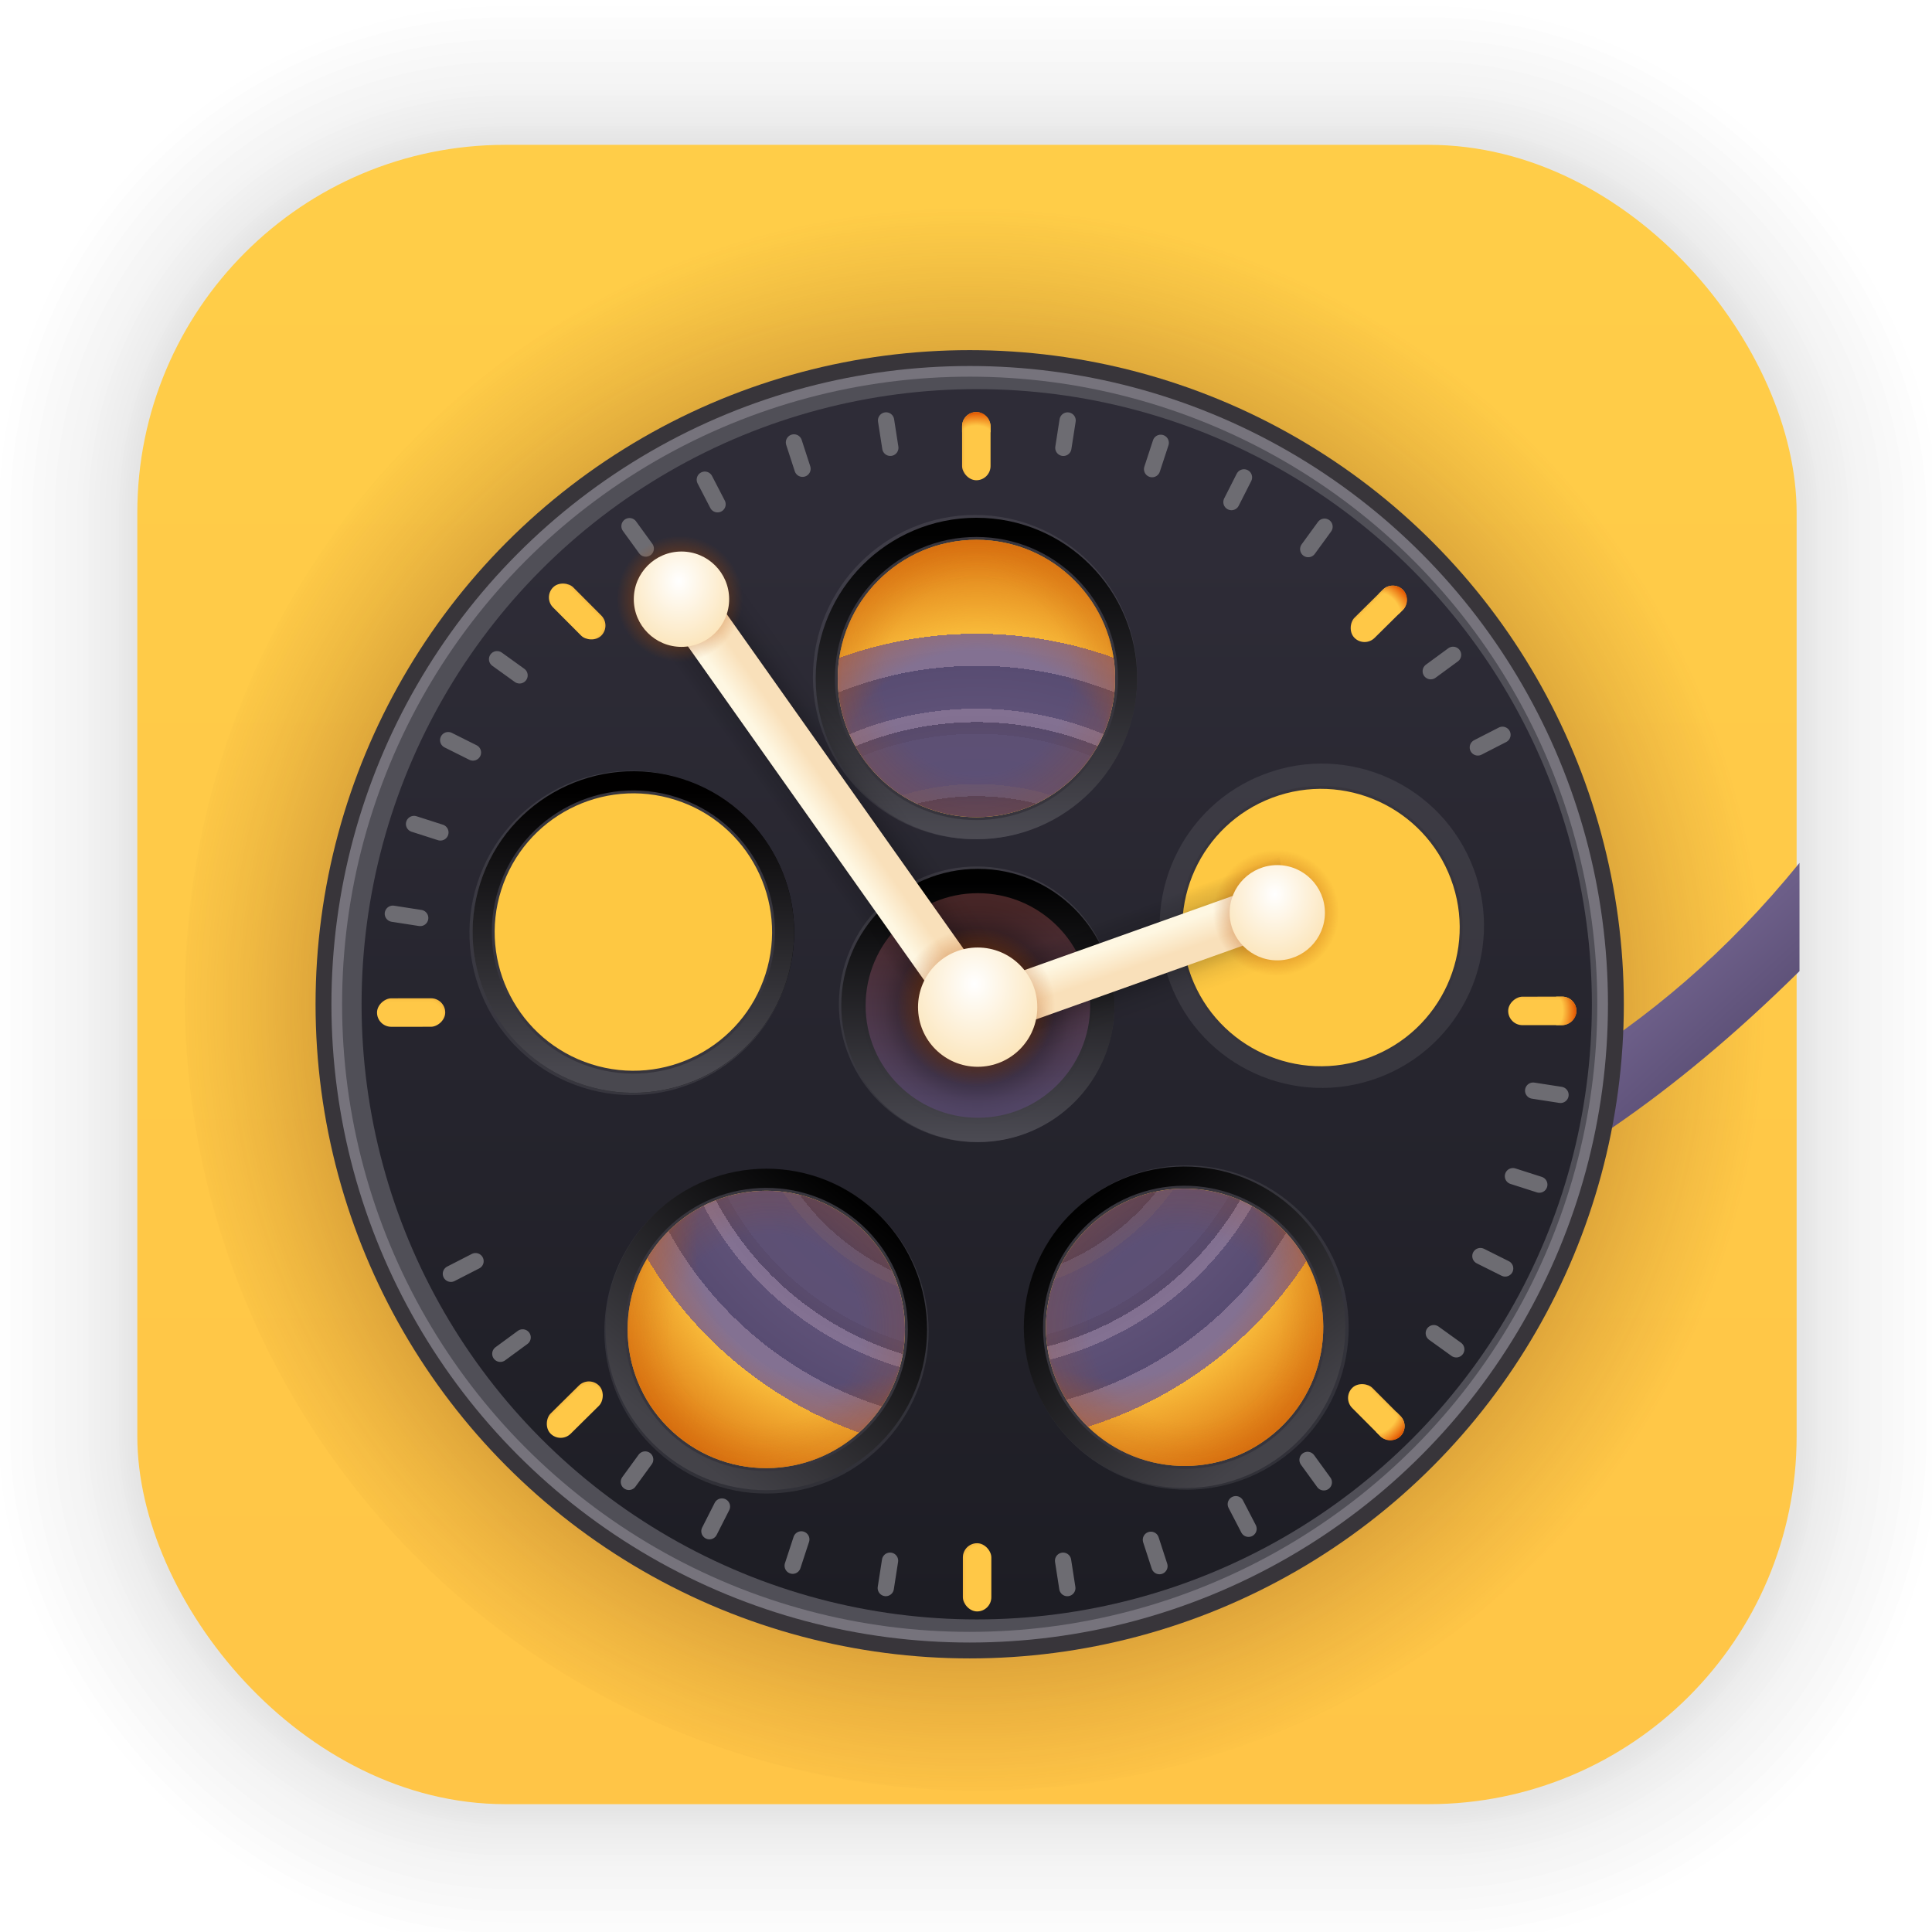 <?xml version="1.0" encoding="UTF-8"?>
<svg width="128" height="128" viewBox="0 0 33.867 33.867" xmlns="http://www.w3.org/2000/svg" xmlns:xlink="http://www.w3.org/1999/xlink">
 <defs>
  <linearGradient id="r" x1="132.21" x2="132.21" y1="42.152" y2="70.68" gradientTransform="translate(-111.76 -37.183) scale(.976)" gradientUnits="userSpaceOnUse">
   <stop stop-color="#ffcd48" offset="0"/>
   <stop stop-color="#ffc547" offset="1"/>
  </linearGradient>
  <linearGradient id="t" x1="575.88" x2="605.79" y1="318.28" y2="350.96" gradientTransform="translate(-12.113 -8.901) scale(.216)" gradientUnits="userSpaceOnUse">
   <stop stop-color="#756692" offset="0"/>
   <stop stop-color="#5a4e74" offset="1"/>
  </linearGradient>
  <linearGradient id="u" x1="-172.68" x2="-172.68" y1="442.51" y2="117.17" gradientUnits="userSpaceOnUse">
   <stop stop-color="#1d1d24" offset="0"/>
   <stop stop-color="#2e2c37" offset="1"/>
  </linearGradient>
  <linearGradient id="j">
   <stop stop-color="#ffc847" offset="0"/>
   <stop stop-color="#ffc847" offset=".346"/>
   <stop stop-color="#e35400" offset="1"/>
  </linearGradient>
  <linearGradient id="aa" x1="254.99" x2="254.99" y1="100.77" y2="193.6" gradientUnits="userSpaceOnUse" xlink:href="#d"/>
  <linearGradient id="d">
   <stop stop-color="#010101" offset="0"/>
   <stop stop-color="#4b4a52" offset="1"/>
  </linearGradient>
  <linearGradient id="k">
   <stop stop-color="#7c6b8d" offset="0"/>
   <stop stop-color="#54425c" offset=".567"/>
   <stop stop-color="#655674" offset=".567"/>
   <stop stop-color="#655674" offset=".595"/>
   <stop stop-color="#5c5076" offset=".595"/>
   <stop stop-color="#5d5074" offset=".711"/>
   <stop stop-color="#594b6d" offset=".711"/>
   <stop stop-color="#584a6b" offset=".738"/>
   <stop stop-color="#5c4f75" offset=".738"/>
   <stop stop-color="#827091" offset=".738"/>
   <stop stop-color="#837192" offset=".769"/>
   <stop stop-color="#5e5177" offset=".769"/>
   <stop stop-color="#584c72" offset=".868"/>
   <stop stop-color="#837192" offset=".868"/>
   <stop stop-color="#847293" offset=".942"/>
   <stop stop-color="#857292" stop-opacity="0" offset=".942"/>
   <stop stop-color="#f9c445" stop-opacity="0" offset="1"/>
  </linearGradient>
  <linearGradient id="l">
   <stop stop-color="#cf5700" stop-opacity="0" offset="0"/>
   <stop stop-color="#cf5700" stop-opacity="0" offset=".5"/>
   <stop stop-color="#cf5700" stop-opacity=".908" offset="1"/>
  </linearGradient>
  <linearGradient id="m">
   <stop stop-color="#b84b00" stop-opacity="0" offset="0"/>
   <stop stop-color="#b84b00" stop-opacity="0" offset=".5"/>
   <stop stop-color="#b84b00" stop-opacity=".035" offset=".556"/>
   <stop stop-color="#b84b00" stop-opacity=".071" offset=".612"/>
   <stop stop-color="#b84b00" stop-opacity=".106" offset=".661"/>
   <stop stop-color="#b84b00" stop-opacity=".129" offset=".72"/>
   <stop stop-color="#b84b00" offset="1"/>
  </linearGradient>
  <linearGradient id="W" x1="254.99" x2="254.99" y1="100.77" y2="193.6" gradientUnits="userSpaceOnUse" xlink:href="#e"/>
  <linearGradient id="e">
   <stop stop-color="#444349" offset="0"/>
   <stop stop-color="#010101" offset="1"/>
  </linearGradient>
  <linearGradient id="R" x1="293.56" x2="211.86" y1="122.1" y2="148.17" gradientUnits="userSpaceOnUse">
   <stop stop-color="#010000" offset="0"/>
   <stop stop-color="#49484f" offset="1"/>
  </linearGradient>
  <linearGradient id="ab" x1="350.68" x2="350.68" y1="227.1" y2="286.85" gradientTransform="translate(-95.208 -.87)" gradientUnits="userSpaceOnUse">
   <stop stop-color="#492728" offset="0"/>
   <stop stop-color="#544768" offset="1"/>
  </linearGradient>
  <linearGradient id="ad" x1="207.36" x2="207.67" y1="355.14" y2="386.46" gradientTransform="rotate(-19.618 -109.88 58.277)" gradientUnits="userSpaceOnUse" xlink:href="#h"/>
  <linearGradient id="h">
   <stop stop-opacity="0" offset="0"/>
   <stop stop-opacity=".208" offset=".083"/>
   <stop stop-opacity=".376" offset=".176"/>
   <stop offset=".307"/>
   <stop offset=".572"/>
   <stop stop-opacity=".212" offset=".826"/>
   <stop stop-opacity=".086" offset=".907"/>
   <stop stop-opacity="0" offset="1"/>
  </linearGradient>
  <linearGradient id="ae" x1="210.39" x2="210.31" y1="363.36" y2="371.76" gradientTransform="translate(-13.188 -40.277)" gradientUnits="userSpaceOnUse" xlink:href="#i"/>
  <linearGradient id="i">
   <stop stop-color="#fef7e2" offset="0"/>
   <stop stop-color="#f9e0ba" offset="1"/>
  </linearGradient>
  <linearGradient id="o">
   <stop stop-color="#b64c00" offset="0"/>
   <stop stop-color="#b64c00" stop-opacity="0" offset="1"/>
  </linearGradient>
  <linearGradient id="p">
   <stop stop-color="#fff" offset="0"/>
   <stop stop-color="#fbe1b0" offset="1"/>
  </linearGradient>
  <linearGradient id="ah" x1="207.36" x2="207.67" y1="355.14" y2="386.46" gradientTransform="matrix(-.924 -1.306 .818 -.576 110.49 691.66)" gradientUnits="userSpaceOnUse" xlink:href="#h"/>
  <linearGradient id="ai" x1="210.39" x2="210.31" y1="363.36" y2="371.76" gradientTransform="matrix(1.6 0 0 1 -629.14 -309.24)" gradientUnits="userSpaceOnUse" xlink:href="#i"/>
  <radialGradient id="v" cx="274.03" cy="80.799" r="4.376" gradientTransform="matrix(2.901 0 0 1.48 -520.95 -41.384)" gradientUnits="userSpaceOnUse" xlink:href="#j"/>
  <radialGradient id="E" cx="350.35" cy="224.77" r="42.649" gradientTransform="matrix(3.104 .005 -.005 3.124 -735.7 -447.03)" gradientUnits="userSpaceOnUse" xlink:href="#k"/>
  <radialGradient id="F" cx="350.64" cy="158.37" r="42.649" gradientTransform="matrix(1.987 0 0 1.923 -345.91 -126.92)" gradientUnits="userSpaceOnUse" xlink:href="#l"/>
  <radialGradient id="G" cx="350.62" cy="145.16" r="42.649" gradientTransform="matrix(1.347 .002 -.002 1.381 -121.33 -56.074)" gradientUnits="userSpaceOnUse" xlink:href="#m"/>
  <radialGradient id="ac" cx="297.65" cy="268.07" r="24.297" gradientTransform="translate(-654.05 -144.98) scale(1.501)" gradientUnits="userSpaceOnUse">
   <stop offset="0"/>
   <stop stop-opacity=".098" offset=".794"/>
   <stop stop-opacity=".051" offset=".872"/>
   <stop stop-opacity="0" offset="1"/>
  </radialGradient>
  <radialGradient id="af" cx="297.65" cy="268.07" r="24.297" gradientTransform="translate(109.6 12.853) scale(.799)" gradientUnits="userSpaceOnUse" xlink:href="#o"/>
  <radialGradient id="ag" cx="301.89" cy="265.11" r="18.34" gradientTransform="matrix(1.147 0 0 1.325 .677 -130.01)" gradientUnits="userSpaceOnUse" xlink:href="#p"/>
  <radialGradient id="aj" cx="297.65" cy="268.07" r="24.297" gradientTransform="translate(-42.553 -12.064)" gradientUnits="userSpaceOnUse" xlink:href="#o"/>
  <radialGradient id="ak" cx="301.89" cy="265.11" r="18.34" gradientTransform="matrix(1.436 0 0 1.659 -178.92 -190.92)" gradientUnits="userSpaceOnUse" xlink:href="#p"/>
  <radialGradient id="al" cx="297.65" cy="268.07" r="24.297" gradientTransform="translate(-73.853 -83.765) scale(.799)" gradientUnits="userSpaceOnUse" xlink:href="#o"/>
  <radialGradient id="am" cx="301.89" cy="265.11" r="18.34" gradientTransform="matrix(1.148 0 0 1.327 -182.87 -226.76)" gradientUnits="userSpaceOnUse" xlink:href="#p"/>
  <radialGradient id="s" cx="-571.09" cy="434.78" r="229.44" gradientTransform="translate(51.79 -8.894) scale(.061)" gradientUnits="userSpaceOnUse">
   <stop stop-color="#6a2b0c" offset="0"/>
   <stop stop-color="#6a2b0c" stop-opacity=".824" offset=".46"/>
   <stop stop-color="#6a2b0c" stop-opacity=".62" offset=".56"/>
   <stop stop-color="#6a2b0c" stop-opacity=".553" offset=".597"/>
   <stop stop-color="#6a2b0c" stop-opacity=".459" offset=".66"/>
   <stop stop-color="#6a2b0c" stop-opacity=".353" offset=".733"/>
   <stop stop-color="#6a2b0c" stop-opacity=".259" offset=".793"/>
   <stop stop-color="#6a2b0c" stop-opacity=".192" offset=".832"/>
   <stop stop-color="#6a2b0c" stop-opacity=".114" offset=".892"/>
   <stop stop-color="#6a2b0c" stop-opacity=".063" offset=".938"/>
   <stop stop-color="#6a2b0c" stop-opacity=".039" offset=".963"/>
   <stop stop-color="#6a2b0c" stop-opacity="0" offset="1"/>
  </radialGradient>
 </defs>
 <g transform="translate(-65.737 -37.183) scale(.976)" fill="none" opacity=".295" stroke="#000" stroke-linecap="round" stroke-linejoin="round" stroke-opacity=".02">
  <rect x="69.84" y="40.71" width="29.811" height="29.811" rx="6.61" ry="6.61" stroke-width=".1"/>
  <rect x="69.84" y="40.71" width="29.811" height="29.811" rx="6.61" ry="6.61" stroke-width=".2"/>
  <rect x="69.84" y="40.71" width="29.811" height="29.811" rx="6.61" ry="6.61" stroke-width=".3"/>
  <rect x="69.84" y="40.71" width="29.811" height="29.811" rx="6.61" ry="6.61" stroke-width=".4"/>
  <rect x="69.84" y="40.71" width="29.811" height="29.811" rx="6.61" ry="6.61" stroke-width=".5"/>
  <rect x="69.84" y="40.71" width="29.811" height="29.811" rx="6.61" ry="6.61" stroke-width=".6"/>
  <rect x="69.84" y="40.71" width="29.811" height="29.811" rx="6.61" ry="6.61" stroke-width=".7"/>
  <rect x="69.84" y="40.71" width="29.811" height="29.811" rx="6.61" ry="6.61" stroke-width=".8"/>
  <rect x="69.84" y="40.71" width="29.811" height="29.811" rx="6.61" ry="6.61"/>
  <rect x="69.84" y="40.71" width="29.811" height="29.811" rx="6.61" ry="6.61" stroke-width="1.2"/>
  <rect x="69.84" y="40.71" width="29.811" height="29.811" rx="6.61" ry="6.61" stroke-width="1.4"/>
  <rect x="69.84" y="40.71" width="29.811" height="29.811" rx="6.61" ry="6.61" stroke-width="1.6"/>
  <rect x="69.84" y="40.71" width="29.811" height="29.811" rx="6.61" ry="6.61" stroke-width="1.8"/>
  <rect x="69.84" y="40.71" width="29.811" height="29.811" rx="6.61" ry="6.61" stroke-width="2"/>
  <rect x="69.84" y="40.71" width="29.811" height="29.811" rx="6.61" ry="6.61" stroke-width="2.2"/>
  <rect x="69.84" y="40.71" width="29.811" height="29.811" rx="6.61" ry="6.61" stroke-width="2.6"/>
  <rect x="69.84" y="40.71" width="29.811" height="29.811" rx="6.61" ry="6.61" stroke-width="3"/>
  <rect x="69.84" y="40.71" width="29.811" height="29.811" rx="6.61" ry="6.61" stroke-width="3.4"/>
  <rect x="69.84" y="40.71" width="29.811" height="29.811" rx="6.61" ry="6.61" stroke-width="3.8"/>
  <rect x="69.84" y="40.71" width="29.811" height="29.811" rx="6.61" ry="6.61" stroke-width="4.2"/>
  <rect x="69.84" y="40.71" width="29.811" height="29.811" rx="6.61" ry="6.61" stroke-width="4.6"/>
  <rect x="69.84" y="40.71" width="29.811" height="29.811" rx="6.61" ry="6.61" stroke-width="5"/>
 </g>
 <rect x="2.407" y="2.539" width="29.087" height="29.087" rx="6.449" ry="6.449" fill="url(#r)" stroke-linecap="round" stroke-linejoin="round" stroke-width="2.688"/>
 <circle cx="17.155" cy="17.475" r="13.915" fill="url(#s)"/>
 <path transform="scale(.265)" d="M119.035 57.08c-9.711 11.948-20.589 17.19-33.826 22.238-7.628.315-13.613 1.447-10.914 6.897 14.139-2.275 27.602-5.053 44.74-21.975v-7.16z" fill="url(#t)"/>
 <g transform="translate(-19.72 2.944) scale(.057)">
  <circle cx="644.18" cy="257.2" r="201.17" fill="#38353a"/>
  <circle cx="644.18" cy="257.2" r="196.29" fill="#76737c"/>
  <circle cx="644.18" cy="257.2" r="193.01" fill="#504f57"/>
 </g>
 <g transform="translate(28.953 2.985) scale(.057)">
  <circle cx="-207.57" cy="256.48" r="189.18" fill="url(#u)" stroke="url(#linearGradient845)" stroke-linecap="round" stroke-linejoin="round" stroke-width="4.5"/>
  <path transform="translate(-463.52 -.376)" d="m199.74 84.069 2.634 8.099m107.14 329.38 2.635 8.1m-84.077-352.34 1.306 8.417m53.129 342.26 1.306 8.417m0.089-359.08-1.31 8.416m-53.299 342.24-1.31 8.415m84.553-352.2-2.653 8.094m-107.88 329.14-2.653 8.094m138.79-334.7-3.853 7.596m-156.69 308.9-3.854 7.596m189.17-308.92-5.015 6.885m-203.91 279.98-5.014 6.885m253.47-254.35-6.868 5.038m-279.27 204.88-6.867 5.038m308.2-190.36-7.58 3.884m-308.24 157.99-7.58 3.885m341.25-55.025-8.416-1.305m-342.27-53.097-8.417-1.306m352.58 83.311-8.11-2.6m-329.84-105.71-8.111-2.6m335.56 136.69-7.618-3.808m-309.82-154.86-7.618-3.808m310.02 187.35-6.913-4.974m-281.16-202.29-6.913-4.975m254.25 253.14-5.004-6.892m-203.52-280.27-5.004-6.892m190.38 308.34-3.92-7.562m-159.38-307.51-3.919-7.562" fill="none" stroke="#6d6c72" stroke-linecap="round" stroke-width="5"/>
  <g transform="translate(-481.72 2.592)">
   <rect x="269.65" y="71.76" width="8.752" height="20.972" rx="4.376" ry="4.376" fill="#ffc847"/>
   <path d="m274.02 71.76a4.365 4.365 0 0 0-4.375 4.375v1.842h8.752v-1.842a4.366 4.366 0 0 0-4.377-4.375z" fill="url(#v)"/>
   <g fill="#a73c00" opacity=".186">
    <path d="M274.025 71.76a4.365 4.365 0 0 0-4.375 4.375v12.22c0 1.633.896 3.035 2.215 3.788a4.35 4.35 0 0 1-1.203-3.004V76.918a4.365 4.365 0 0 1 4.375-4.375c.792 0 1.523.223 2.162.588a4.353 4.353 0 0 0-3.174-1.371z" fill-opacity=".151" opacity="1"/>
    <path d="M274.025 71.76a4.365 4.365 0 0 0-4.375 4.375v12.22a4.35 4.35 0 0 0 1.522 3.3 4.345 4.345 0 0 1-1.078-2.856V76.58a4.366 4.366 0 0 1 4.377-4.375c1.098 0 2.086.413 2.853 1.076a4.346 4.346 0 0 0-3.299-1.521z" fill-opacity=".38" opacity="1"/>
   </g>
  </g>
  <g transform="translate(-481.48 350.47)">
   <rect x="269.65" y="71.76" width="8.752" height="20.972" rx="4.376" ry="4.376" fill="#ffc847"/>
   <path d="m274.02 71.76a4.365 4.365 0 0 0-4.375 4.375v1.842h8.752v-1.842a4.366 4.366 0 0 0-4.377-4.375z" fill="url(#v)"/>
   <g fill="#a73c00" opacity=".186">
    <path d="M274.025 71.76a4.365 4.365 0 0 0-4.375 4.375v12.22c0 1.633.896 3.035 2.215 3.788a4.35 4.35 0 0 1-1.203-3.004V76.918a4.365 4.365 0 0 1 4.375-4.375c.792 0 1.523.223 2.162.588a4.353 4.353 0 0 0-3.174-1.371z" fill-opacity=".151" opacity="1"/>
    <path d="M274.025 71.76a4.365 4.365 0 0 0-4.375 4.375v12.22a4.35 4.35 0 0 0 1.522 3.3 4.345 4.345 0 0 1-1.078-2.856V76.58a4.366 4.366 0 0 1 4.377-4.375c1.098 0 2.086.413 2.853 1.076a4.346 4.346 0 0 0-3.299-1.521z" fill-opacity=".38" opacity="1"/>
   </g>
  </g>
  <g transform="rotate(45.329 30.185 -319.31)">
   <rect x="269.65" y="71.76" width="8.752" height="20.972" rx="4.376" ry="4.376" fill="#ffc847"/>
   <path d="m274.02 71.76a4.365 4.365 0 0 0-4.375 4.375v1.842h8.752v-1.842a4.366 4.366 0 0 0-4.377-4.375z" fill="url(#v)"/>
   <g fill="#a73c00" opacity=".186">
    <path d="M274.025 71.76a4.365 4.365 0 0 0-4.375 4.375v12.22c0 1.633.896 3.035 2.215 3.788a4.35 4.35 0 0 1-1.203-3.004V76.918a4.365 4.365 0 0 1 4.375-4.375c.792 0 1.523.223 2.162.588a4.353 4.353 0 0 0-3.174-1.371z" fill-opacity=".151" opacity="1"/>
    <path d="M274.025 71.76a4.365 4.365 0 0 0-4.375 4.375v12.22a4.35 4.35 0 0 0 1.522 3.3 4.345 4.345 0 0 1-1.078-2.856V76.58a4.366 4.366 0 0 1 4.377-4.375c1.098 0 2.086.413 2.853 1.076a4.346 4.346 0 0 0-3.299-1.521z" fill-opacity=".38" opacity="1"/>
   </g>
  </g>
  <g transform="rotate(45.329 -386.47 -492.96)">
   <rect x="269.65" y="71.76" width="8.752" height="20.972" rx="4.376" ry="4.376" fill="#ffc847"/>
   <path d="m274.02 71.76a4.365 4.365 0 0 0-4.375 4.375v1.842h8.752v-1.842a4.366 4.366 0 0 0-4.377-4.375z" fill="url(#v)"/>
   <g fill="#a73c00" opacity=".186">
    <path d="M274.025 71.76a4.365 4.365 0 0 0-4.375 4.375v12.22c0 1.633.896 3.035 2.215 3.788a4.35 4.35 0 0 1-1.203-3.004V76.918a4.365 4.365 0 0 1 4.375-4.375c.792 0 1.523.223 2.162.588a4.353 4.353 0 0 0-3.174-1.371z" fill-opacity=".151" opacity="1"/>
    <path d="M274.025 71.76a4.365 4.365 0 0 0-4.375 4.375v12.22a4.35 4.35 0 0 0 1.522 3.3 4.345 4.345 0 0 1-1.078-2.856V76.58a4.366 4.366 0 0 1 4.377-4.375c1.098 0 2.086.413 2.853 1.076a4.346 4.346 0 0 0-3.299-1.521z" fill-opacity=".38" opacity="1"/>
   </g>
  </g>
  <g transform="rotate(89.957 31.991 16.436)">
   <rect x="269.65" y="71.76" width="8.752" height="20.972" rx="4.376" ry="4.376" fill="#ffc847"/>
   <path d="m274.02 71.76a4.365 4.365 0 0 0-4.375 4.375v1.842h8.752v-1.842a4.366 4.366 0 0 0-4.377-4.375z" fill="url(#v)"/>
   <g fill="#a73c00" opacity=".186">
    <path d="M274.025 71.76a4.365 4.365 0 0 0-4.375 4.375v12.22c0 1.633.896 3.035 2.215 3.788a4.35 4.35 0 0 1-1.203-3.004V76.918a4.365 4.365 0 0 1 4.375-4.375c.792 0 1.523.223 2.162.588a4.353 4.353 0 0 0-3.174-1.371z" fill-opacity=".151" opacity="1"/>
    <path d="M274.025 71.76a4.365 4.365 0 0 0-4.375 4.375v12.22a4.35 4.35 0 0 0 1.522 3.3 4.345 4.345 0 0 1-1.078-2.856V76.58a4.366 4.366 0 0 1 4.377-4.375c1.098 0 2.086.413 2.853 1.076a4.346 4.346 0 0 0-3.299-1.521z" fill-opacity=".38" opacity="1"/>
   </g>
  </g>
  <g transform="rotate(89.957 -142.2 -157.38)">
   <rect x="269.65" y="71.76" width="8.752" height="20.972" rx="4.376" ry="4.376" fill="#ffc847"/>
   <path d="m274.02 71.76a4.365 4.365 0 0 0-4.375 4.375v1.842h8.752v-1.842a4.366 4.366 0 0 0-4.377-4.375z" fill="url(#v)"/>
   <g fill="#a73c00" opacity=".186">
    <path d="M274.025 71.76a4.365 4.365 0 0 0-4.375 4.375v12.22c0 1.633.896 3.035 2.215 3.788a4.35 4.35 0 0 1-1.203-3.004V76.918a4.365 4.365 0 0 1 4.375-4.375c.792 0 1.523.223 2.162.588a4.353 4.353 0 0 0-3.174-1.371z" fill-opacity=".151" opacity="1"/>
    <path d="M274.025 71.76a4.365 4.365 0 0 0-4.375 4.375v12.22a4.35 4.35 0 0 0 1.522 3.3 4.345 4.345 0 0 1-1.078-2.856V76.58a4.366 4.366 0 0 1 4.377-4.375c1.098 0 2.086.413 2.853 1.076a4.346 4.346 0 0 0-3.299-1.521z" fill-opacity=".38" opacity="1"/>
   </g>
  </g>
  <g transform="rotate(135.09 32.753 157.94)">
   <rect x="269.65" y="71.76" width="8.752" height="20.972" rx="4.376" ry="4.376" fill="#ffc847"/>
   <path d="m274.02 71.76a4.365 4.365 0 0 0-4.375 4.375v1.842h8.752v-1.842a4.366 4.366 0 0 0-4.377-4.375z" fill="url(#v)"/>
   <g fill="#a73c00" opacity=".186">
    <path d="M274.025 71.76a4.365 4.365 0 0 0-4.375 4.375v12.22c0 1.633.896 3.035 2.215 3.788a4.35 4.35 0 0 1-1.203-3.004V76.918a4.365 4.365 0 0 1 4.375-4.375c.792 0 1.523.223 2.162.588a4.353 4.353 0 0 0-3.174-1.371z" fill-opacity=".151" opacity="1"/>
    <path d="M274.025 71.76a4.365 4.365 0 0 0-4.375 4.375v12.22a4.35 4.35 0 0 0 1.522 3.3 4.345 4.345 0 0 1-1.078-2.856V76.58a4.366 4.366 0 0 1 4.377-4.375c1.098 0 2.086.413 2.853 1.076a4.346 4.346 0 0 0-3.299-1.521z" fill-opacity=".38" opacity="1"/>
   </g>
  </g>
  <g transform="rotate(135.09 -39.252 -15.947)">
   <rect x="269.65" y="71.76" width="8.752" height="20.972" rx="4.376" ry="4.376" fill="#ffc847"/>
   <path d="m274.02 71.76a4.365 4.365 0 0 0-4.375 4.375v1.842h8.752v-1.842a4.366 4.366 0 0 0-4.377-4.375z" fill="url(#v)"/>
   <g fill="#a73c00" opacity=".186">
    <path d="M274.025 71.76a4.365 4.365 0 0 0-4.375 4.375v12.22c0 1.633.896 3.035 2.215 3.788a4.35 4.35 0 0 1-1.203-3.004V76.918a4.365 4.365 0 0 1 4.375-4.375c.792 0 1.523.223 2.162.588a4.353 4.353 0 0 0-3.174-1.371z" fill-opacity=".151" opacity="1"/>
    <path d="M274.025 71.76a4.365 4.365 0 0 0-4.375 4.375v12.22a4.35 4.35 0 0 0 1.522 3.3 4.345 4.345 0 0 1-1.078-2.856V76.58a4.366 4.366 0 0 1 4.377-4.375c1.098 0 2.086.413 2.853 1.076a4.346 4.346 0 0 0-3.299-1.521z" fill-opacity=".38" opacity="1"/>
   </g>
  </g>
  <g transform="translate(-558.28 11.138)">
   <g transform="translate(94.643)">
    <circle cx="255.55" cy="144.73" r="49.865" fill="#fff" fill-opacity=".084"/>
    <circle cx="255.98" cy="145.16" r="49.434" fill="url(#aa)"/>
   </g>
   <circle cx="350.62" cy="145.16" r="43.535" fill="#37353d"/>
   <circle cx="350.62" cy="145.16" r="42.649" fill="#fec842"/>
   <circle cx="350.62" cy="145.16" r="42.649" fill="url(#E)"/>
   <circle cx="350.62" cy="145.16" r="42.649" fill="url(#F)"/>
   <circle cx="350.62" cy="145.16" r="42.649" fill="url(#G)"/>
  </g>
  <g transform="rotate(69.449 61.176 -137.29)">
   <g transform="translate(94.643)">
    <circle cx="255.55" cy="144.73" r="49.865" fill="#fff" fill-opacity=".084"/>
    <circle cx="255.98" cy="145.16" r="49.434" fill="url(#aa)"/>
   </g>
   <circle cx="350.62" cy="145.16" r="43.535" fill="#37353d"/>
   <circle cx="350.62" cy="145.16" r="42.649" fill="#fec842"/>
   <circle cx="350.62" cy="145.16" r="42.649" fill="url(#E)"/>
   <circle cx="350.62" cy="145.16" r="42.649" fill="url(#F)"/>
   <circle cx="350.62" cy="145.16" r="42.649" fill="url(#G)"/>
  </g>
  <g transform="rotate(219.45 77.054 362.49)">
   <g transform="translate(94.643)">
    <circle cx="255.55" cy="144.73" r="49.865" fill="#fff" fill-opacity=".084"/>
    <circle cx="255.98" cy="145.16" r="49.434" fill="url(#W)"/>
    <circle cx="255.98" cy="145.16" r="49.434" fill="url(#W)"/>
   </g>
   <circle cx="350.62" cy="145.16" r="43.535" fill="#37353d"/>
   <circle cx="350.62" cy="145.16" r="42.649" fill="#fec842"/>
   <circle cx="350.62" cy="145.16" r="42.649" fill="url(#E)"/>
   <circle cx="350.62" cy="145.16" r="42.649" fill="url(#F)"/>
   <circle cx="350.62" cy="145.16" r="42.649" fill="url(#G)"/>
  </g>
  <g transform="rotate(-72.302 79.713 644)">
   <g transform="translate(94.643)">
    <circle cx="255.55" cy="144.73" r="49.865" fill="#fff" fill-opacity=".084"/>
    <circle cx="255.98" cy="145.16" r="49.434" fill="url(#W)"/>
    <circle cx="255.98" cy="145.16" r="49.434" fill="url(#R)"/>
   </g>
   <circle cx="350.62" cy="145.16" r="43.535" fill="#37353d"/>
   <circle cx="350.62" cy="145.16" r="42.649" fill="#fec842"/>
   <circle cx="350.62" cy="145.16" r="42.649" fill="url(#E)"/>
   <circle cx="350.62" cy="145.16" r="42.649" fill="url(#F)"/>
   <circle cx="350.62" cy="145.16" r="42.649" fill="url(#G)"/>
  </g>
  <g transform="rotate(142.85 68.091 167.44)">
   <g transform="translate(94.643)">
    <circle cx="255.55" cy="144.73" r="49.865" fill="#fff" fill-opacity=".084"/>
    <circle cx="255.98" cy="145.16" r="49.434" fill="url(#W)"/>
    <circle cx="255.98" cy="145.16" r="49.434" fill="url(#W)"/>
   </g>
   <circle cx="350.62" cy="145.16" r="43.535" fill="#37353d"/>
   <circle cx="350.62" cy="145.16" r="42.649" fill="#fec842"/>
   <circle cx="350.62" cy="145.16" r="42.649" fill="url(#E)"/>
   <circle cx="350.62" cy="145.16" r="42.649" fill="url(#F)"/>
   <circle cx="350.62" cy="145.16" r="42.649" fill="url(#G)"/>
  </g>
  <g transform="translate(-462.53 1.212)">
   <g transform="translate(37.742 132.25) scale(.85)">
    <circle cx="255.55" cy="144.73" r="49.865" fill="#fff" fill-opacity=".084"/>
    <circle cx="255.98" cy="145.16" r="49.434" fill="url(#aa)"/>
   </g>
   <circle cx="255.32" cy="255.64" r="34.531" fill="url(#ab)"/>
  </g>
  <circle cx="-207.25" cy="257.41" r="36.471" fill="url(#ac)"/>
  <g transform="translate(-462.88 1.336)">
   <path d="m248.71 245.42 99.712-35.542 5.193 32.378-99.712 35.542z" fill="url(#ad)" opacity=".309"/>
   <rect transform="rotate(-19.618)" x="149.58" y="321.09" width="105.86" height="15.467" rx="0" ry="0" fill="url(#ae)"/>
   <circle cx="347.34" cy="226.97" r="19.407" fill="url(#af)"/>
   <circle cx="347.74" cy="226.99" r="14.649" fill="url(#ag)"/>
   <path d="m248.22 271.74-97.797-138.25 31.885-10.755 97.797 138.25z" fill="url(#ah)" opacity=".309"/>
   <rect transform="rotate(234.72) skewX(-.123)" x="-368.75" y="52.123" width="169.34" height="15.467" rx="0" ry="0" fill="url(#ai)"/>
   <circle cx="255.1" cy="256" r="24.297" fill="url(#aj)"/>
   <circle cx="255.6" cy="256.03" r="18.34" fill="url(#ak)"/>
   <circle cx="164.11" cy="130.55" r="19.425" fill="url(#al)"/>
   <circle cx="164.51" cy="130.57" r="14.662" fill="url(#am)"/>
  </g>
 </g>
</svg>
